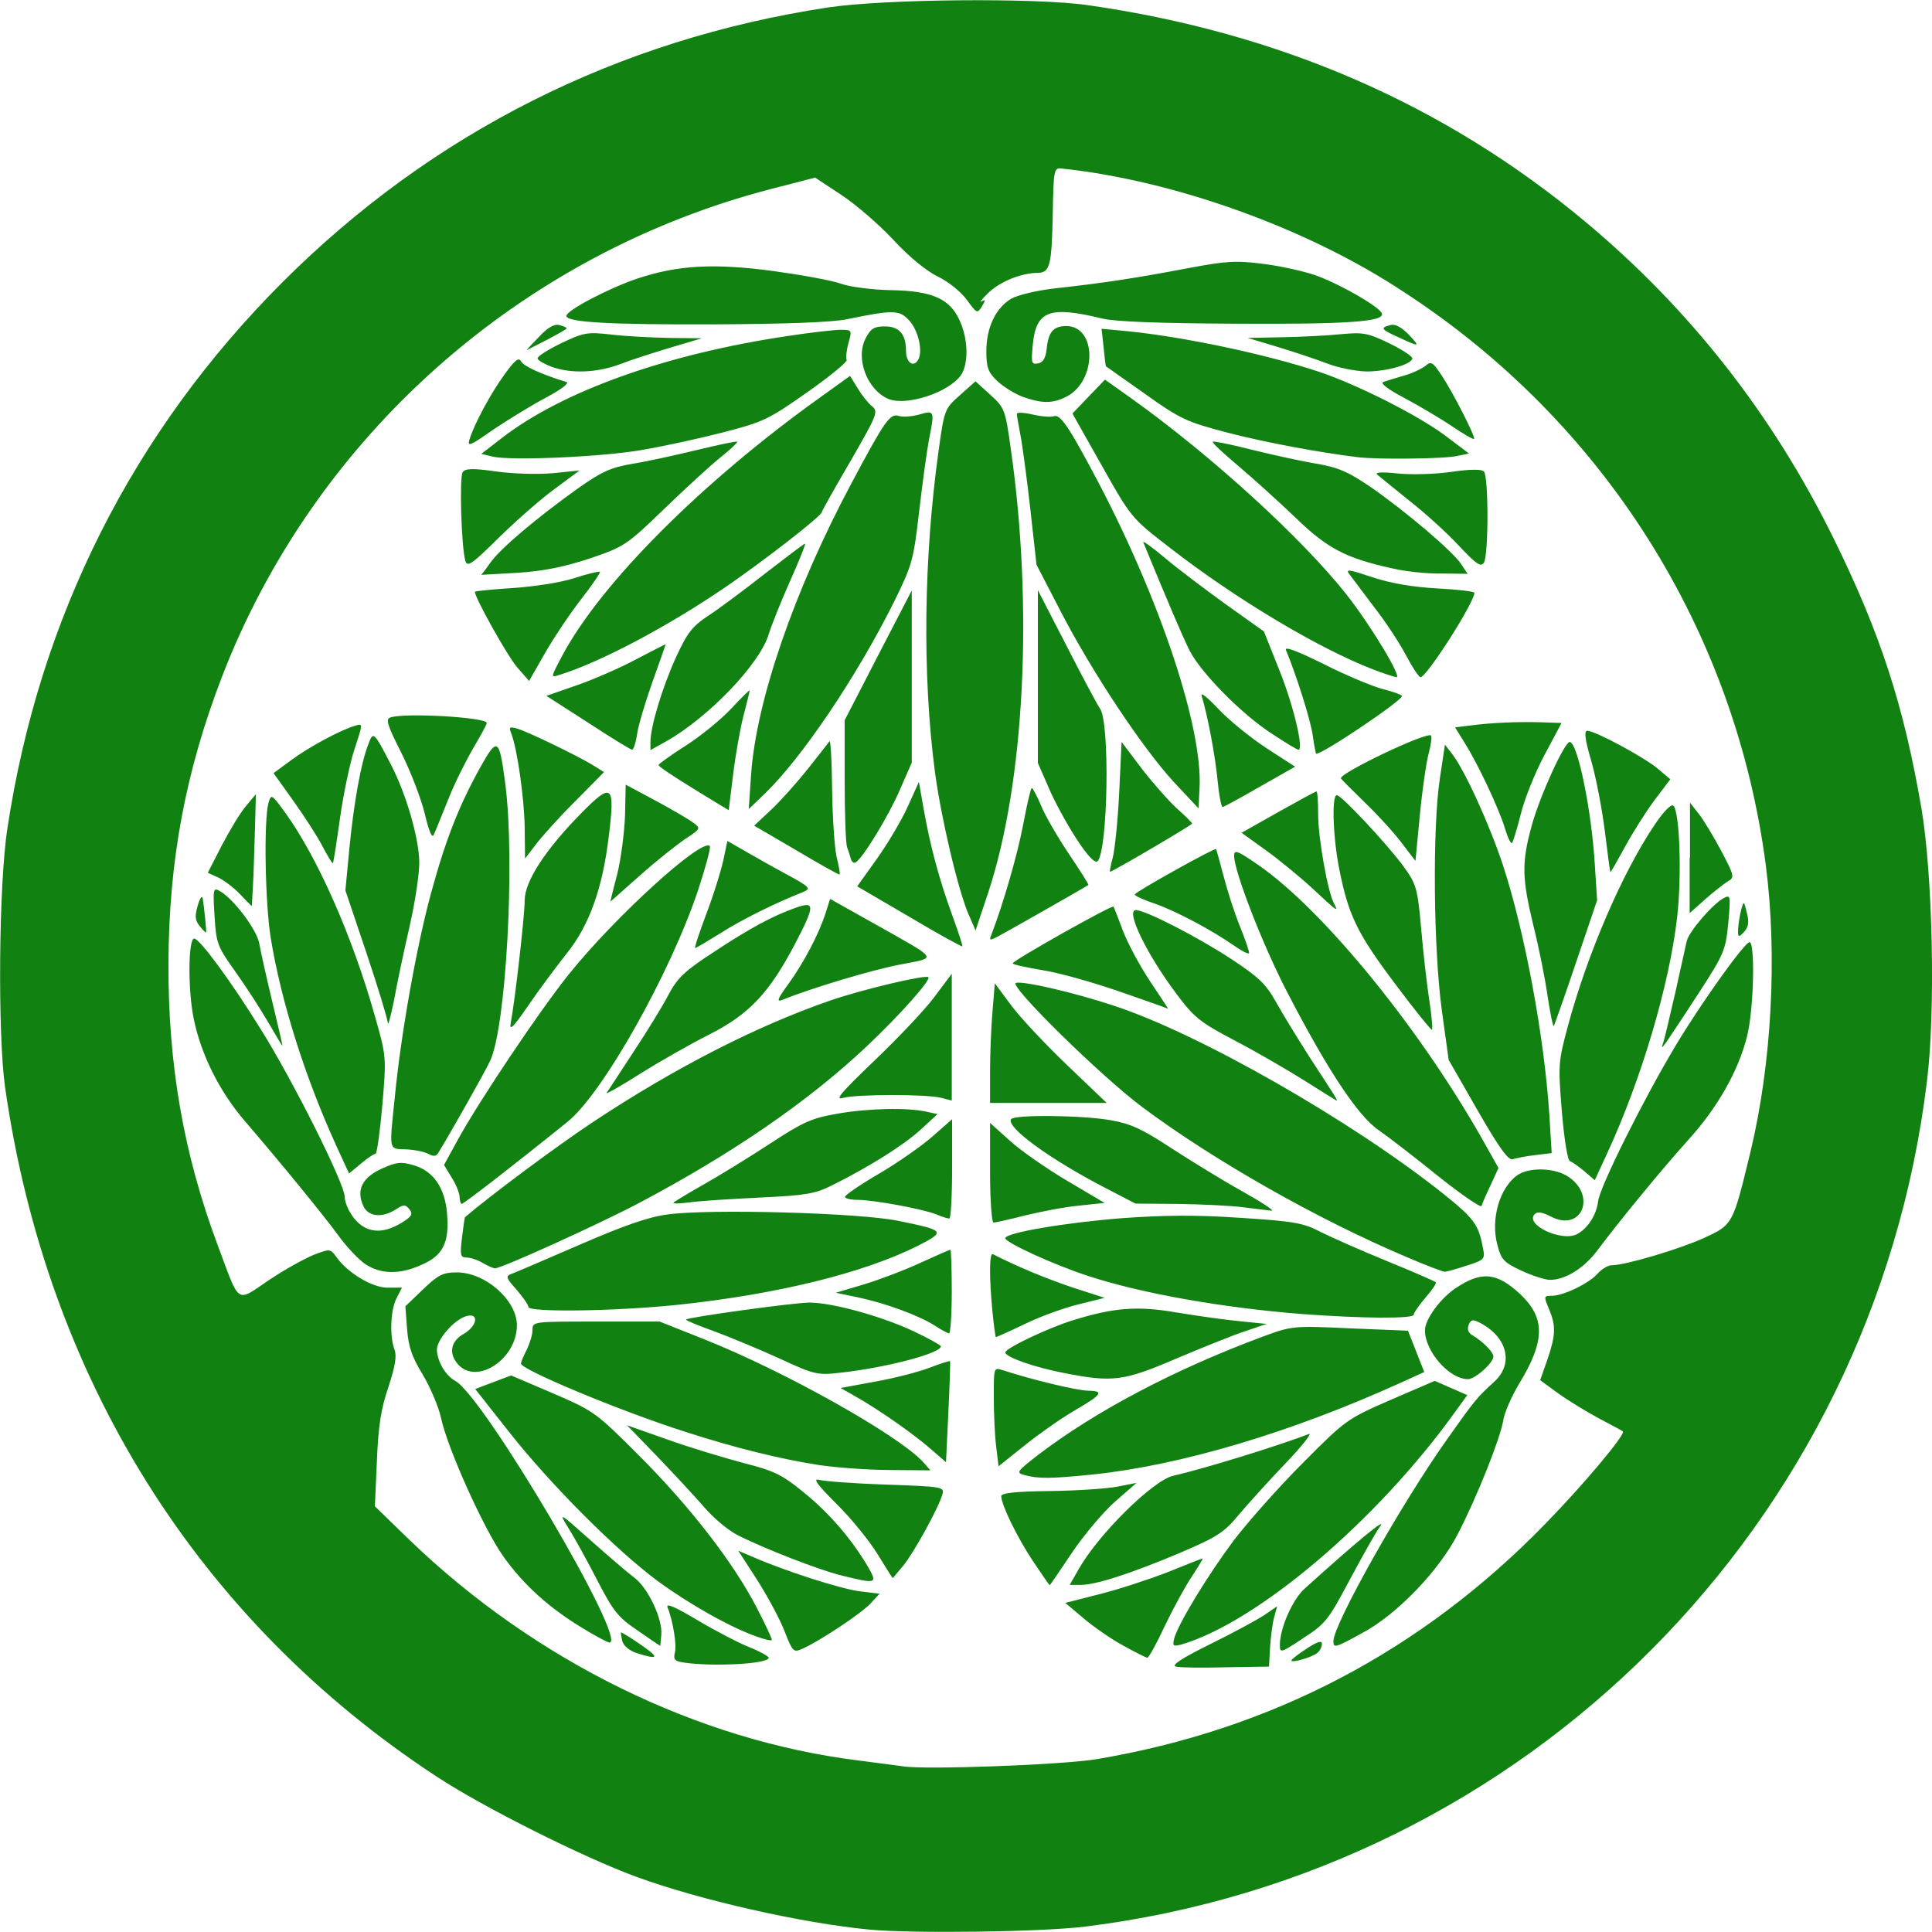 <?xml version="1.0" encoding="utf-8"?>
<!-- Generator: Adobe Illustrator 22.1.0, SVG Export Plug-In . SVG Version: 6.00 Build 0)  -->
<svg version="1.1"
	 id="svg1923" inkscape:export-filename="D:\tmp\Mitsubaaoi.png" inkscape:export-xdpi="90" inkscape:export-ydpi="90" inkscape:version="0.47+devel r9492" sodipodi:docname="20101205093849!Mitsubaaoi.svg" sodipodi:version="0.32" xmlns:cc="http://creativecommons.org/ns#" xmlns:dc="http://purl.org/dc/elements/1.1/" xmlns:inkscape="http://www.inkscape.org/namespaces/inkscape" xmlns:rdf="http://www.w3.org/1999/02/22-rdf-syntax-ns#" xmlns:sodipodi="http://sodipodi.sourceforge.net/DTD/sodipodi-0.dtd" xmlns:svg="http://www.w3.org/2000/svg"
	 xmlns="http://www.w3.org/2000/svg" xmlns:xlink="http://www.w3.org/1999/xlink" x="0px" y="0px" viewBox="0 0 570 570"
	 style="enable-background:new 0 0 570 570;" xml:space="preserve">
<style type="text/css">
	.st0{fill:#118211;}
</style>
<sodipodi:namedview  bordercolor="#666666" borderopacity="1.0" fit-margin-bottom="0" fit-margin-left="0" fit-margin-right="0" fit-margin-top="0" gridtolerance="10.0" guidetolerance="10.0" height="511px" id="base" inkscape:current-layer="svg1923" inkscape:cx="128" inkscape:cy="127.99239" inkscape:pageopacity="0.0" inkscape:pageshadow="2" inkscape:window-height="544" inkscape:window-maximized="1" inkscape:window-width="1024" inkscape:window-x="-4" inkscape:window-y="-4" inkscape:zoom="1.4336789" objecttolerance="10.0" pagecolor="#ffffff" showgrid="false" width="511px">
	</sodipodi:namedview>
<path id="path2853" inkscape:connector-curvature="0" class="st0" d="M256.6,569.3c-20-1.9-50.1-8.7-68.9-15.6
	c-15.8-5.8-45.1-20.5-58.8-29.5C58.4,478,13.8,406.7,1.5,320.8c-2.2-15.6-1.9-59.9,0.7-76.5c9.4-62.1,37-116.9,81.1-161
	s98.9-71.7,161-81.1c16.7-2.5,60.9-2.9,76.5-0.7c56.7,8.1,105.4,29.3,146.9,63.9c30.8,25.7,55.2,56.8,73.2,93.3
	c13.9,28.2,20.8,49.5,26,79.9c3.3,19.5,4.2,59.8,1.6,80.5c-15.9,130.7-118.1,233.2-248.3,249.3C307.4,570,269.6,570.5,256.6,569.3
	L256.6,569.3z M323.6,519c51.6-8.7,95.8-31.9,132.3-69.4c11.5-11.8,23.8-26.5,22.9-27.3c-0.2-0.2-3.4-1.9-7.2-3.9
	c-3.7-2-9.1-5.3-12-7.4l-5.2-3.8l2.1-6c2.5-7.3,2.6-10,0.5-15c-1.6-3.8-1.5-3.9,0.8-3.9c3.5,0,11.1-3.7,13.6-6.6
	c1.2-1.3,3-2.4,4-2.4c4.1,0,19.9-4.7,27.2-8c8.7-4,8.6-3.8,13.9-25.7c6.2-25.9,7.9-57.6,4.5-84.1c-9-69.5-47.8-131-106.9-169.4
	C385.6,67.2,345.9,53.1,313,49.7c-2-0.2-2.2,0.7-2.4,13.3c-0.3,15.1-0.8,17.4-4.3,17.5c-4.9,0-11.1,2.5-14.6,5.8
	c-2,1.9-2.9,3.1-2.1,2.6c1.2-0.6,1.2-0.4,0.1,1.5c-1.4,2.2-1.5,2.1-4.5-2c-1.8-2.4-5.4-5.3-8.5-6.8c-3.3-1.6-8.4-5.7-13.1-10.8
	c-4.2-4.5-11.1-10.5-15.4-13.3l-7.7-5.1l-12.8,3.3c-74.2,19.2-135,73.2-162.3,144.2c-10.7,27.9-15.6,54.2-15.7,84.4
	c-0.1,30,4.5,56.2,14.5,83c6.7,17.9,5.3,17,15.1,10.4c4.6-3.1,10.6-6.4,13.3-7.5c4.7-1.8,4.9-1.8,6.6,0.6c3.3,4.7,10.6,9.1,15.1,9.1
	h4.3L117,383c-1.8,3.5-2.1,11.2-0.6,15.2c0.7,1.9,0.2,4.9-1.8,11c-2.2,6.4-3,11.6-3.4,21.8l-0.6,13.4l10.4,10.1
	c36.9,35.5,84.7,59,132.3,64.9c5.6,0.7,11.4,1.5,12.9,1.7C272.6,522.2,313.5,520.7,323.6,519L323.6,519z M346.9,491.7
	c-1.4-0.4,1.8-2.5,10.1-6.6c6.7-3.3,13.9-7.2,16-8.6l3.8-2.6l-0.9,3.3c-0.5,1.8-1,5.9-1.2,8.9l-0.3,5.6l-12.8,0.2
	C354.7,492.1,348,492,346.9,491.7L346.9,491.7z M201.7,490.5c-2.6-0.4-3.1-0.9-2.6-2.9c0.6-2.2-0.5-9.3-2.2-13.5
	c-0.4-1.2,2.7,0.2,8.7,3.8c5.2,3.1,12.1,6.7,15.3,8c3.3,1.3,5.9,2.8,5.9,3.2C226.8,490.9,210.5,491.8,201.7,490.5z M381,489.9
	c0-0.3,2-1.9,4.5-3.5c3.2-2.1,4.5-2.5,4.5-1.4c0,0.9-0.6,2.1-1.4,2.7C387,489,381,490.7,381,489.9L381,489.9z M187.8,487.7
	c-2.1-0.7-3.8-2.1-4.2-3.5c-0.3-1.3-0.5-2.4-0.4-2.6c0.1-0.1,2.8,1.5,5.8,3.6C194.7,489.1,194.4,489.8,187.8,487.7z M331.2,485.4
	c-3.6-2-8.8-5.6-11.7-8.1l-5.2-4.4l10.2-2.6c5.6-1.4,14.7-4.4,20.1-6.5c5.4-2.2,10-4,10.2-4c0.2,0-1.2,2.3-3.1,5.2
	c-1.9,2.8-5.5,9.4-8,14.6c-2.4,5.2-4.8,9.5-5.2,9.5C338,489,334.8,487.4,331.2,485.4L331.2,485.4z M231.4,481.1
	c-1.4-3.6-5.1-10.4-8.1-15.1l-5.5-8.5l4.2,1.8c9.6,4.2,26.4,9.6,31.8,10.2l5.7,0.7l-2.6,2.8c-2.7,3-15.3,11.3-20.1,13.4
	C234.1,487.6,233.9,487.5,231.4,481.1L231.4,481.1z M377.6,485.3c0-4.9,3.7-13.3,7.2-16.5c15.8-14.3,24.5-21.4,22.4-18.5
	c-1.4,1.9-5.4,9.1-9.1,16c-6.2,11.7-7.1,12.8-13.6,17C377.9,487.7,377.6,487.8,377.6,485.3L377.6,485.3z M188.2,481.1
	c-5.8-3.9-7.2-5.6-12-14.9c-3-5.8-6.8-12.7-8.5-15.4c-3-4.8-2.8-4.7,6.5,3.6c5.3,4.7,11.1,9.7,13,11.1c4,3,8.4,12.3,7.9,16.9
	l-0.3,3.2C194.7,485.6,188.2,481.1,188.2,481.1z M346.4,483.5c1.1-4.3,9.9-18.7,17.5-28.9c4.1-5.4,13.2-15.7,20.4-22.9
	c12.8-12.9,13.2-13.1,26-18.7l13-5.6l4.8,2.1l4.8,2.1l-3.7,5.1c-22.9,31.9-58.2,61.9-80.7,68.5C346.1,485.8,345.9,485.6,346.4,483.5
	L346.4,483.5z M393.4,484.2c0-5,20.3-41,33.7-59.8c8.2-11.6,8.6-12,13.8-16.8c5.8-5.3,3.8-13.2-4.4-17.4c-2-1-2.6-0.9-3.2,0.7
	c-0.5,1.3-0.1,2.4,1.2,3.1c2.9,1.7,6.1,4.9,6.1,6.2c0,1.9-5.4,6.7-7.5,6.7c-5.5,0-12.7-8.2-12.7-14.4c0-3.2,4.5-9.4,9-12.4
	c7.7-5.2,12.2-4.7,19.1,1.7c7.5,7.1,7.4,13.8-0.4,26.6c-2.2,3.7-4.3,8.5-4.6,10.7c-0.9,5.3-7.5,22-13.3,33.3
	c-5.6,11-18.2,24.1-28.5,29.5C393.9,486.2,393.4,486.3,393.4,484.2L393.4,484.2z M171.8,480.3c-9.9-6-17.3-12.7-23.3-21.1
	c-5.8-8.2-16.4-31.7-18.4-40.9c-0.7-3.3-3.2-9.1-5.4-12.8c-3.2-5.2-4.2-8.2-4.6-13.4l-0.5-6.7l5.2-5c4.5-4.3,5.9-5,10-5
	c8.4,0,17.7,8.2,17.7,15.6c0,9.9-11.7,17.7-17.3,11.6c-2.9-3.2-2.3-6.8,1.5-9c4.1-2.3,4.8-6.4,0.9-5.3c-3.6,1-8.7,6.9-8.7,9.9
	c0.1,3.4,2.5,7.6,5.4,9.2c8.3,4.4,51.2,77.2,45.5,77.2C179.3,484.6,175.7,482.7,171.8,480.3L171.8,480.3z M223.4,482.9
	c-8-2.8-20-9.6-29.3-16.4c-12.3-9.1-31.9-28.7-44.2-44.4l-9.7-12.3l5.3-2l5.3-2l12.4,5.3c12.1,5.2,12.7,5.7,25.3,18.3
	c15,15,27.8,31.5,34.7,44.8c2.7,5.2,4.7,9.5,4.5,9.7C227.5,484.1,225.6,483.7,223.4,482.9L223.4,482.9z M304.7,460.5
	c-4.7-7.1-9.3-16.6-9.3-19.1c0-0.9,4.3-1.4,14.4-1.5c7.9-0.1,16.8-0.7,19.9-1.3l5.6-1.1l-6.4,5.6c-3.5,3.1-9.2,9.9-12.7,15.1
	c-3.5,5.2-6.4,9.5-6.5,9.5C309.6,467.7,307.3,464.4,304.7,460.5L304.7,460.5z M318.1,463.2c5.8-10.4,22-26.4,28-27.8
	c8.9-2,30.9-8.8,40-12.3c1.2-0.5-1.8,3.4-6.8,8.6c-5,5.2-11.2,12.1-13.9,15.3c-4.3,5.2-6.4,6.5-17.4,11.2
	c-14.5,6.1-24.7,9.4-29.2,9.4l-3.2,0L318.1,463.2L318.1,463.2z M248.2,464.8c-6.5-1.6-22.5-7.8-30.6-11.9c-2.6-1.3-7.1-5-9.8-8.2
	c-2.8-3.2-9-9.9-13.9-15l-8.9-9.2l12.2,4.3c6.7,2.4,16.8,5.4,22.4,6.9c8.7,2.2,11.2,3.4,17.4,8.5c7.5,6,14.2,13.8,19,21.9
	C259,467.3,258.7,467.4,248.2,464.8z M258.9,458.5c-2.4-3.9-7.9-10.7-12.2-14.9c-5.5-5.5-7-7.5-5.1-7c1.5,0.4,10.4,1.1,19.9,1.4
	c16.9,0.6,17.2,0.7,16.5,3c-1.3,4.3-8.4,17.1-11.5,20.9l-3.1,3.7C263.3,465.7,258.9,458.5,258.9,458.5z M302.3,435.2
	c-2.6-0.7-2.4-1,3.9-5.9c17-13,40.4-25.3,66.2-34.9c8.7-3.2,9-3.3,25.9-2.5l17.1,0.7l2.4,6.1l2.4,6.1l-7.5,3.4
	c-32.3,14.6-64.5,24.1-90.1,26.8C309.8,436.3,306.4,436.3,302.3,435.2L302.3,435.2z M241.4,432.2c-11.4-1.8-24.5-5-39.3-9.8
	c-18.6-5.9-48.4-18.3-48.4-20.1c0-0.5,0.8-2.3,1.7-4.1s1.7-4.4,1.7-5.8c0-2.5,0.1-2.5,18.8-2.5h18.7l13.1,5.2
	c24.1,9.6,57.5,28.4,64.7,36.3l2.1,2.4l-11.7-0.1C256.3,433.7,246.7,433,241.4,432.2L241.4,432.2z M293.9,426.8
	c-0.4-3.2-0.7-9.8-0.7-14.6c0-8.7,0-8.8,2.5-8c8.5,2.8,22.2,6.1,25.4,6.1c4.8,0.1,4.1,1.1-4.5,6.1c-3.9,2.3-10.4,6.9-14.5,10.2
	l-7.5,6L293.9,426.8L293.9,426.8z M274.6,427.5c-5-4.4-15.6-11.8-22.2-15.5l-4.4-2.5l10.3-1.9c5.7-1,12.9-2.9,16-4.1
	c3.2-1.2,5.9-2.1,6-1.9c0.1,0.1-0.1,6.9-0.5,15l-0.7,14.8C279.1,431.4,274.6,427.5,274.6,427.5z M314,405.1
	c-8.8-1.7-17.4-4.7-17.4-6.1c0-1.2,12.6-7.2,19.7-9.4c12.2-3.8,19.1-4.4,30.7-2.4c6,1,14.5,2.2,18.8,2.6l7.9,0.8l-6.2,2.1
	c-3.4,1.1-12.6,4.8-20.4,8.1C331.5,407.5,328.3,407.9,314,405.1L314,405.1z M230.2,400.9c-5.9-2.7-14.6-6.3-19.4-8.1
	c-4.8-1.7-8.6-3.3-8.4-3.5c0.7-0.7,32-5,36.4-5c6.7,0,21.2,4,30.6,8.4c4.5,2.1,8.2,4.2,8.2,4.5c0,2.1-16.6,6.4-29.8,7.8
	C241.3,405.8,240.1,405.5,230.2,400.9L230.2,400.9z M292.8,386.9c-1-10.2-0.9-17.4,0.1-16.9c7.2,3.7,16.2,7.4,23.7,9.9l9.3,3
	l-7.6,1.9c-4.2,1-11.4,3.6-15.9,5.8c-4.6,2.2-8.4,3.9-8.6,3.9C293.7,394.5,293.2,391.1,292.8,386.9L292.8,386.9z M275.8,391.1
	c-4.7-3-14.5-6.6-22.5-8.3l-6.7-1.4l8.4-2.5c4.6-1.4,12.2-4.3,16.7-6.4c4.6-2.1,8.5-3.8,8.7-3.8c0.2,0,0.4,5.6,0.4,12.4
	s-0.4,12.3-0.8,12.3C279.5,393.3,277.6,392.3,275.8,391.1L275.8,391.1z M384.4,387.7c-23.2-1.8-47.3-6-63.2-11.2
	c-10.2-3.3-24.6-9.9-24.6-11.2c0-1.6,17.8-4.6,34.4-5.9c12.5-0.9,21.9-1,35-0.1c15.7,1,18.6,1.5,23.7,4.2c3.2,1.6,12,5.5,19.6,8.6
	c7.6,3.1,14,5.9,14.3,6.2s-1.1,2.3-3,4.5c-1.9,2.2-3.5,4.5-3.5,5.1C417,389.1,401.9,389,384.4,387.7L384.4,387.7z M155.9,385.6
	c0-0.6-1.6-2.9-3.5-5.1c-3.2-3.6-3.3-4-1.4-4.7c1.1-0.4,10.2-4.3,20.1-8.6c12.9-5.6,20.3-8.2,25.9-8.9c12.1-1.7,56.6-0.5,68.1,1.9
	c13.7,2.8,14,3.1,5.8,7.3c-16.1,8.1-41.7,14.4-71.3,17.5C180.9,386.9,155.9,387.2,155.9,385.6L155.9,385.6z M448.9,374.9
	c-5.2-2.4-6-3.3-7.1-7.5c-2.1-7.6,0.6-17,5.9-20.7c3.3-2.3,10.4-2.2,14.4,0.1c9.2,5.4,4.8,17-4.6,12.1c-2.5-1.3-3.9-1.5-4.7-0.7
	c-3.1,3.1,8,8.3,12.5,5.9c3.2-1.7,5.7-5.7,6.2-9.7c0.5-4.3,13.5-30.3,22.8-45.8c7.3-12.2,19.4-29.2,21.7-30.6
	c1.9-1.2,1.5,19.8-0.6,27.9c-2.6,10.2-8.7,20.9-17.2,30.3c-7.7,8.5-20.4,24-27,32.8c-3.9,5.2-9.4,8.6-13.9,8.6
	C455.9,377.6,452.1,376.4,448.9,374.9L448.9,374.9z M107.7,372.9c-2-1.4-5.5-5.1-7.8-8.3c-4.3-5.9-16.8-21.2-27.7-33.9
	c-7.4-8.6-12.8-19.4-15-29.9c-1.8-8.5-1.7-23.9,0.1-23.9c1.6,0,11,12.8,19.6,26.7c9.6,15.3,24.8,45.7,24.8,49.5
	c0,1.7,1.3,4.6,2.9,6.5c3.5,4.2,8.2,4.6,13.8,1.2c3.1-1.9,3.5-2.6,2.4-4c-1.2-1.5-1.7-1.5-4,0c-4,2.6-8.2,2.2-9.6-1
	c-2.2-4.7-0.3-8.4,5.4-11c4.4-2,5.8-2.1,9.5-1c5.8,1.7,9.2,6.7,9.8,14.3c0.7,8.5-1.2,12.3-7.4,15C118,376.1,112.3,376,107.7,372.9
	L107.7,372.9z M415.3,371c-26.3-11.1-57-28.5-78.2-44.3c-12-8.9-39.5-35.9-37.4-36.7c2-0.7,17.1,2.8,28.9,6.7
	c25.3,8.3,70.2,34,97.1,55.4c9.2,7.4,10.5,9.1,11.8,16c0.7,3.4,0.5,3.6-4.8,5.3c-3,1-5.9,1.8-6.4,1.8
	C425.9,375.3,420.9,373.4,415.3,371L415.3,371z M142.4,372.6c-1.5-0.9-3.7-1.6-4.8-1.6c-1.8,0-1.9-0.8-1.3-5.9c0.4-3.3,0.8-6,0.9-6
	c7.1-6.1,26.8-20.8,37.5-27.9c24.4-16.2,48.7-28.6,70.5-36.1c9.3-3.2,27.9-7.6,28.7-6.8c0.8,0.8-8.5,11.3-18.4,20.6
	C238.4,325,216,340.4,188.4,355c-12,6.3-40.6,19.3-42.4,19.2C145.6,374.2,143.9,373.5,142.4,372.6L142.4,372.6z M292.1,346v-14.7
	l5.9,5.3c3.2,2.9,10.8,8.2,16.9,11.8l11,6.5l-7.6,0.8c-4.2,0.4-11.4,1.8-15.9,2.9c-4.6,1.2-8.8,2.1-9.3,2.1S292.1,354.1,292.1,346z
	 M276.3,358.3c-3.9-1.6-18.6-4.3-23.2-4.3c-2.1,0-3.8-0.4-3.8-0.9s4.5-3.6,10-6.8c5.5-3.2,12.6-8.2,15.8-11l5.8-5.1v14.7
	c0,8.1-0.4,14.7-0.8,14.6C279.5,359.5,277.9,359,276.3,358.3L276.3,358.3z M366.9,356.2c-3.7-0.5-12.4-0.9-19.3-1l-12.6-0.1l-10-5.2
	c-15.8-8.3-28.2-17.4-26.7-19.7c0.8-1.4,21-1.2,29.4,0.3c5.8,1,9.3,2.6,17.5,8c5.7,3.7,15.1,9.5,21,12.8c5.9,3.3,9.9,5.9,9,5.9
	C374.5,357.1,370.7,356.7,366.9,356.2L366.9,356.2z M424.3,347c-6.8-5.5-14.7-11.6-17.6-13.6c-6.1-4.2-15.1-17.8-27-40.8
	c-7.3-14.1-15.6-35.6-15.6-40.1c0-1.9,0.9-1.6,7,2.6c19.6,13.5,48.9,49.6,67.8,83.8l3.2,5.7l-2.3,5c-1.3,2.7-2.5,5.5-2.7,6.2
	C436.9,356.4,431.2,352.5,424.3,347z M135.6,353.2c0-1.1-1-3.7-2.3-5.7l-2.3-3.8l4.1-7.5c6.4-11.6,24.1-38,32.6-48.6
	c13.5-16.9,39.3-40.4,41.7-38c0.4,0.4-1.2,6.1-3.4,12.9c-8.2,24.6-28.2,60.2-38.6,68.5c-15.6,12.6-30.6,24.2-31.2,24.2
	C135.9,355.1,135.6,354.2,135.6,353.2z M198.7,354.8c0.3-0.3,4.4-2.8,9-5.4c4.6-2.6,13.4-8,19.5-12c9.6-6.3,12.2-7.5,19.7-8.8
	c8.9-1.6,20.9-1.9,26.5-0.6l3.2,0.7l-5,4.6c-4.9,4.5-15.2,11-26.3,16.5c-4.8,2.4-7.8,2.9-20.8,3.5c-8.4,0.4-17.7,1-20.8,1.4
	C200.6,355.1,198.4,355.2,198.7,354.8L198.7,354.8z M467.5,345.6c-1.7-1.4-3.6-2.8-4.3-3c-0.7-0.2-1.7-6.3-2.4-14.6
	c-1.1-13.6-1.1-14.6,1.7-25c5.7-21.3,16.1-45.5,25.7-59.7c2.6-3.9,4.9-6.2,5.5-5.6c1.9,1.9,2.5,20.9,1.1,33
	c-2.3,19.9-10.5,47.6-20.6,69.5l-3.7,8L467.5,345.6L467.5,345.6z M99.2,338C90,317.8,83,295.7,79.9,276.9c-1.7-10.3-2.1-34.8-0.7-40
	c0.8-2.7,0.9-2.7,4.9,2.8c9.5,13.1,19.9,36.5,26.6,60.4c3.3,11.6,3.3,11.9,2.1,26c-0.7,7.9-1.6,14.3-2,14.3c-0.5,0-2.4,1.3-4.3,2.9
	l-3.5,2.9C103,346.3,99.2,338,99.2,338z M436,327.7l-8.6-15l-2-14.5c-2.5-18.2-2.8-54-0.6-68.5l1.5-10l2.1,2.7
	c3.8,4.9,11.1,21,15,32.8c6.5,19.8,12.2,50.7,13.7,73.6l0.7,11.4l-4.9,0.6c-2.7,0.3-5.7,0.9-6.6,1.2
	C445.1,342.5,442.3,338.7,436,327.7L436,327.7z M126.3,340.4c-1.1-0.6-4-1.2-6.5-1.3c-5.2-0.2-5,0.8-3.3-15.6
	c1.8-18.6,6.5-44.8,10.7-60.1c4.3-15.8,8.3-25.9,14.6-37.2c5-8.9,5.5-8.5,7.3,5.2c2.9,23,0.2,71.6-4.5,81.6
	c-1.8,3.8-12.4,22.5-15.4,27.3C128.6,341.2,127.8,341.2,126.3,340.4L126.3,340.4z M292.1,316.2c0-5,0.3-12.9,0.7-17.6l0.7-8.5
	l4.9,6.6c2.7,3.6,10.1,11.5,16.5,17.6l11.6,11.1h-17.2h-17.2L292.1,316.2L292.1,316.2z M258,312.9c6.9-6.6,14.9-15,17.7-18.8
	l5.1-6.8v18.7v18.7l-3.1-0.8c-4.2-1.1-24.8-1.1-28.9,0C246.1,324.7,248,322.5,258,312.9L258,312.9z M385,318.9
	c-4.9-3.1-14.2-8.5-20.5-11.8c-10.3-5.4-12.2-6.9-17.2-13.6c-9-11.9-15.3-25-12.2-25c2.8,0,18.2,7.9,28.1,14.4
	c8.2,5.4,10.3,7.4,13.3,12.8c2,3.6,6.5,10.9,10,16.4c7.6,11.6,8.3,12.7,7.8,12.6C394.1,324.6,389.9,322,385,318.9z M179,322.4
	c0.4-0.6,3.9-5.9,7.8-11.9c3.9-5.9,8.6-13.5,10.3-16.8c2.7-5.1,4.7-7.1,13.3-12.7c10.9-7.2,17.6-10.8,24.4-13.2
	c5.7-2,5.7-0.7-0.2,10.6c-7.6,14.5-13.5,20.8-25.3,26.8c-5.6,2.8-14.9,8.1-20.6,11.7S178.6,323,179,322.4L179,322.4z M79.3,301.9
	c-2.2-3.8-6.5-10.5-9.7-15c-5.5-7.7-5.8-8.5-6.3-16.6c-0.5-7.9-0.4-8.5,1.4-7.5c4.1,2.2,11.1,11.5,11.8,15.6c0.4,2.3,2.1,9.9,3.8,17
	c1.7,7.1,3.1,13,3,13.1C83.3,308.7,81.5,305.7,79.3,301.9L79.3,301.9z M490.8,307.3c0.4-1.2,1.9-7.8,3.5-14.6
	c1.5-6.8,3-13.5,3.3-14.9c0.6-2.9,7.6-11,10.9-12.8c2.1-1.1,2.1-0.8,1.4,7.3c-0.8,8.1-1.2,9.1-8.8,20.8c-4.4,6.8-8.7,13.2-9.5,14.4
	C490.1,309.5,490.1,309.4,490.8,307.3L490.8,307.3z M150.7,301.7c1.2-6.3,4.1-31.4,4.1-36.1c0-5.6,6.2-15.1,17-26
	c8.8-8.9,9.7-8.1,7.8,7.2c-1.8,15.1-5.7,26.2-12.4,34.5c-3,3.8-8.1,10.6-11.3,15.3C151.3,303.3,150.2,304.3,150.7,301.7z
	 M411.7,290.4c-11.2-14.9-13.8-20.2-16.5-33.6c-1.9-9.2-2.4-22.2-0.8-22.2c1.4,0,14.8,14.4,19.6,20.9c3.9,5.4,4.2,6.4,5.3,18.6
	c0.6,7.1,1.7,16.6,2.4,21.1c0.7,4.5,1,8.4,0.8,8.6C422.3,304.1,417.4,298,411.7,290.4L411.7,290.4z M114.4,301.7
	c-0.1-1.2-2.9-10.5-6.3-20.6l-6.2-18.4l1.2-12.6c1.3-13.3,3.4-25.1,5.6-30.6c1.4-3.8,1.6-3.7,6.7,6.2c4.4,8.5,8.1,21.2,8.3,28.4
	c0.1,3.3-1.2,12-2.9,19.4c-1.7,7.4-3.8,17.3-4.6,21.9C115.2,300.1,114.5,302.9,114.4,301.7z M456.6,294c-0.7-5.1-2.6-14.5-4.2-20.9
	c-3.4-14.1-3.5-18.6-0.5-29.5c2.4-8.8,9.7-24.7,11.2-24.7c2.3,0,6.4,19.8,7.4,35.8l0.7,10.9l-6.2,18.3c-3.4,10.1-6.4,18.6-6.6,18.8
	C458.2,303.1,457.4,299.1,456.6,294L456.6,294z M330.2,292.5c-7.8-2.7-18.1-5.6-22.8-6.3c-4.7-0.8-8.6-1.6-8.6-2
	c0-0.8,29.3-17.3,29.7-16.7c0.2,0.2,1.4,3.4,2.8,7.1c1.4,3.7,5,10.4,8,14.9c3,4.5,5.4,8.1,5.3,8.1
	C344.5,297.5,338,295.2,330.2,292.5z M232.6,290.3c4.5-6.2,9-14.7,11-21l1.3-4.1l13.2,7.4c19.3,10.9,18.6,9.8,7.3,12
	c-8.2,1.6-25.7,6.8-34.6,10.4C229,295.7,229.4,294.7,232.6,290.3L232.6,290.3z M364.1,279c-6.6-4.6-17.1-10.2-23.4-12.4
	c-3.3-1.1-5.9-2.3-5.9-2.7c0-0.7,23.7-13.9,24-13.4c0.1,0.2,1.1,3.8,2.2,8c1.1,4.2,3.2,10.9,4.9,15c1.6,4,2.8,7.5,2.6,7.7
	C368.2,281.6,366.3,280.5,364.1,279z M208.4,269.6c2.1-5.5,4.3-12.6,5-15.8l1.2-5.7l4.7,2.7c2.6,1.5,8.2,4.7,12.5,7
	c7.3,4,7.6,4.3,5.1,5.4c-8.4,3.3-18.2,8.2-24.3,12.1c-3.9,2.4-7.2,4.4-7.5,4.4C204.8,279.7,206.3,275.2,208.4,269.6z M268.3,270.5
	l-15.4-9l5.8-8.1c3.2-4.5,7.3-11.4,9.1-15.4l3.3-7.3l1.4,7.9c1.9,10.8,4.5,20.6,8.4,31.3c1.8,5,3.2,9.1,3,9.3
	C283.8,279.4,276.7,275.5,268.3,270.5z M292.4,276c3.7-9.6,7.9-24.3,9.5-32.9c1.1-5.8,2.2-10.6,2.5-10.6c0.3,0,1.6,2.4,2.8,5.3
	c1.2,2.9,4.9,9.3,8.2,14.2c3.3,4.9,5.9,9,5.7,9.1c-1,0.7-24.4,14-26.7,15.2C292.1,277.5,291.8,277.5,292.4,276z M512.8,274
	c0.1-1.5,0.5-4,0.9-5.6c0.8-2.7,0.8-2.7,1.7,1c0.7,2.8,0.4,4.2-0.9,5.6C512.9,276.7,512.7,276.6,512.8,274z M58.9,273.2
	c-1.3-1.6-1.5-2.8-0.6-5.9c0.6-2.2,1.3-3.2,1.5-2.3c0.4,2.3,1.2,10.1,1,10.1C60.6,275.2,59.8,274.3,58.9,273.2z M285.9,270.1
	c-3.2-7.2-8.3-29-10.1-42.6c-3.7-28.5-3.3-62.8,1.1-94.4c1.7-12.3,1.8-12.5,6.3-16.5l4.6-4.1l4.4,4c4.2,3.8,4.4,4.4,6,15.8
	c6.7,46.8,4.1,98.5-6.6,130.9l-3.8,11.4C287.9,274.6,285.9,270.1,285.9,270.1z M498.6,253.1v-16.3l2.5,3.2c1.4,1.7,4.4,6.7,6.7,11
	c3.9,7.4,4,7.9,2,9c-1.1,0.7-4.1,3-6.7,5.3l-4.6,4.1V253.1z M387.2,262.1c-3.7-3.4-9.9-8.5-13.8-11.3l-7.1-5.1l10.8-6.1
	c5.9-3.3,11-6.1,11.3-6.1c0.3,0,0.5,3.1,0.5,6.8c0,7,2.8,22.6,4.6,26.1C395,269.3,394.7,269.1,387.2,262.1z M70.9,263.9
	c-1.9-2-4.8-4.2-6.5-5l-3.1-1.4l4.1-8c2.3-4.4,5.4-9.6,7.1-11.6l3-3.6l-0.3,11.1c-0.2,6.1-0.4,13.5-0.6,16.5l-0.3,5.4
	C74.3,267.5,70.9,263.9,70.9,263.9z M182.1,257.9c1.1-4.4,2.1-12.2,2.3-17.2l0.2-9.2l8.8,4.7c4.8,2.6,9.8,5.5,11.1,6.5
	c2.3,1.7,2.3,1.8-2.3,4.8c-2.5,1.7-8.6,6.5-13.4,10.8l-8.7,7.7C180,265.9,182.1,257.9,182.1,257.9z M235,250.9l-12.5-7.3l5-4.7
	c2.8-2.6,7.6-8,10.8-12c3.2-4.1,6.1-7.7,6.4-8.2c0.4-0.4,0.7,5.9,0.8,14.1c0.1,8.2,0.7,17.1,1.3,19.9c0.7,2.8,1.1,5.2,0.9,5.3
	C247.6,258.2,241.9,255,235,250.9z M328.3,253c0.6-2.3,1.5-10.9,1.9-19.2l0.7-14.9l5.9,7.8c3.3,4.3,8,9.6,10.4,11.8
	c2.5,2.2,4.5,4.2,4.5,4.5c0,0.4-23.5,14.2-24.2,14.2C327.3,257.2,327.7,255.3,328.3,253z M473.5,245.4c-0.8-6.5-2.6-15.9-4-20.8
	c-1.9-6.4-2.2-9-1.2-9c2.3,0,16.6,7.7,20.7,11.1l3.8,3.2l-4.6,6.1c-2.5,3.3-6.4,9.5-8.7,13.7c-2.3,4.2-4.2,7.6-4.4,7.6
	C475,257.2,474.3,251.9,473.5,245.4L473.5,245.4z M95.1,249.6c-1.5-2.9-5.4-8.9-8.6-13.4l-5.8-8.1l5.3-3.9
	c5.3-3.9,14.4-8.8,18.8-10.1c2.3-0.7,2.3-0.7-0.2,6.9c-1.4,4.2-3.3,13.4-4.3,20.5c-1,7.1-1.9,13-2.1,13.2
	C98,254.7,96.6,252.5,95.1,249.6L95.1,249.6z M251.1,253.6c-0.2-0.8-0.8-2.5-1.2-3.7c-0.4-1.2-0.7-10.1-0.7-19.8l0-17.6l9.9-19.2
	l9.9-19.1l0,25.4l0,25.4l-3.5,8c-3.3,7.7-10.9,20.1-13,21.4C252,254.8,251.4,254.4,251.1,253.6L251.1,253.6z M317.6,247.5
	c-2.8-4.3-6.5-11-8.2-15.1l-3.2-7.3l0-25.5l0-25.5l8.6,16.7c4.7,9.2,9.1,17.4,9.7,18.2c3,3.8,2.4,42-0.7,45.1
	C323,254.8,320.7,252.3,317.6,247.5L317.6,247.5z M413.4,248.5c-2.3-3-7.2-8.4-11-12c-3.7-3.6-6.8-6.7-6.8-6.9
	c0-1.7,25.4-13.8,26.6-12.6c0.3,0.3,0,2.7-0.7,5.3c-0.7,2.6-1.9,10.8-2.6,18.2l-1.3,13.5L413.4,248.5z M154.8,244.3
	c-0.1-8.6-2.2-23.5-4-28c-0.7-1.8-0.5-2,1.9-1.3c3.3,1,17.1,7.7,22,10.6l3.5,2.2l-8.7,8.8c-4.8,4.8-10,10.6-11.6,12.8l-3,3.9
	L154.8,244.3L154.8,244.3z M444.1,244.7c-1.7-5.8-8-19.2-11.9-25.4l-2.9-4.7l4.8-0.6c6.3-0.8,13.6-1.1,20.8-0.9l5.8,0.2l-5,9.4
	c-2.8,5.2-5.9,13-7,17.4s-2.3,8.3-2.6,8.6C445.8,249.1,444.9,247.3,444.1,244.7L444.1,244.7z M125.3,240c-1.1-4.5-4.2-12.5-6.9-17.9
	c-4-7.9-4.7-9.9-3.3-10.4c4-1.5,28.5-0.1,28.5,1.6c0,0.5-1.8,3.7-3.9,7.3c-2.1,3.6-5.5,10.3-7.4,15.1c-1.9,4.7-3.8,9.5-4.3,10.5
	C127.5,247.5,126.6,245.5,125.3,240z M204.6,232.7c-5.7-3.5-10.4-6.6-10.3-7c0-0.3,3.6-2.9,8-5.7c4.4-2.8,10.4-7.7,13.4-10.9
	c3-3.2,5.5-5.7,5.5-5.4c0,0.2-0.8,3.5-1.8,7.3c-1,3.8-2.4,11.7-3.1,17.5l-1.3,10.5C215,239.1,204.6,232.7,204.6,232.7z M221.6,228.5
	c1.5-21.7,12.7-54.3,29.7-86.1c9.7-18.2,11.3-20.5,13.8-19.7c1.2,0.4,4,0.2,6.1-0.4c4.5-1.3,4.6-1.2,2.9,7.3
	c-0.6,3.1-1.9,12.5-2.9,21.1c-1.7,14.8-2.1,16-7.5,27c-11.2,22.4-27.3,46.1-38.1,56.5l-4.7,4.5C220.9,238.6,221.6,228.5,221.6,228.5
	z M346.3,230.7c-9.3-10.1-24-32.3-33.2-50l-7.3-14.1l-1.8-16.2c-1-8.9-2.3-18.7-2.9-21.8c-0.6-3.1-1.1-6-1.1-6.5s2.1-0.4,4.7,0.2
	c2.6,0.6,5.3,0.8,6.2,0.5c1.9-0.7,4.4,2.9,13.2,19.6c18.4,35.1,30.8,72.6,29.8,90.2l-0.3,5.9L346.3,230.7L346.3,230.7z M359.2,230
	c-0.7-7.1-2.9-18.9-4.7-24.8c-0.3-1.1,1.9,0.7,5,4s9.4,8.4,14.1,11.5l8.5,5.5l-10.4,5.9c-5.7,3.3-10.7,6-11,6
	C360.3,238,359.6,234.4,359.2,230L359.2,230z M387.3,217c-0.6-4.5-4.9-18-7.9-25.2c-0.5-1.2,3.2,0.2,11.1,4.1
	c6.5,3.3,14.4,6.6,17.5,7.4c3.1,0.8,5.7,1.7,5.6,2.1c-0.1,1.4-23.2,17-25.3,17C388.2,222.3,387.7,219.9,387.3,217z M173.5,213.2
	l-12.3-7.9l8.9-3.1c4.9-1.7,12.8-5.1,17.6-7.7c4.8-2.5,8.7-4.5,8.7-4.4c0,0.1-1.7,4.9-3.8,10.8c-2.1,5.9-4.2,12.8-4.6,15.5
	s-1.1,4.8-1.5,4.8C186.1,221.2,180.2,217.6,173.5,213.2z M191.9,218.9c0-4.5,3.5-16.1,7.5-24.9c3.4-7.4,4.8-9.2,9.8-12.5
	c3.2-2.1,10.7-7.7,16.8-12.5c6.1-4.7,11.2-8.6,11.5-8.6s-1.7,5-4.4,11c-2.7,6.1-5.5,13.1-6.3,15.7c-2.6,8.8-17.9,24.7-30.4,31.7
	l-4.5,2.5C191.9,221.3,191.9,218.9,191.9,218.9z M375.3,216.5c-8.9-5.7-21.1-18.1-24.4-24.7c-2-4-6.1-13.6-13.6-31.8
	c-0.2-0.6,2.7,1.5,6.5,4.7c3.8,3.2,11.9,9.3,18,13.7l11.1,7.9l4.7,11.8c4.1,10.3,7.1,23.1,5.5,23.1
	C382.7,221.2,379.2,219.1,375.3,216.5z M152.6,196.9c-2.8-3.2-12.5-20.5-12.5-22.3c0-0.2,4.9-0.7,11-1.1c6.2-0.4,14.2-1.6,18.2-2.9
	c4-1.3,7.5-2.1,7.7-1.9c0.2,0.2-2.2,3.8-5.4,7.9c-3.2,4.1-8,11.2-10.7,15.9l-4.8,8.4L152.6,196.9L152.6,196.9z M165.9,193.4
	c11.4-21.4,41.2-51.2,76-76.1l8.9-6.4l2.2,3.6c1.2,2,3.1,4.4,4.2,5.3c2,1.6,1.7,2.4-6.2,16.1c-4.6,7.9-8.5,14.8-8.6,15.3
	c-0.6,1.5-17,14.2-27.9,21.7c-17.2,11.8-37.4,22.5-49.4,26.2C162.4,200,162.4,200,165.9,193.4z M405.1,197.5
	c-16.1-6.2-40.5-20.8-59.7-35.7c-11.9-9.2-11.5-8.7-21.5-26.5l-7.5-13.3l4.8-5l4.8-5l7.6,5.4c23.7,16.9,50.7,41.5,63.9,58.3
	c7.1,9.1,16.2,24.2,14.5,24.1C411.3,199.7,408.2,198.7,405.1,197.5L405.1,197.5z M414.8,193.3c-1.9-3.6-6.1-10-9.4-14.2
	c-3.2-4.3-6.5-8.6-7.3-9.7c-1.2-1.6-0.1-1.4,6.8,0.9c5.4,1.8,11.9,2.9,19.1,3.3c6,0.3,11,0.9,11,1.3c-0.1,3-14.1,24.9-15.9,24.9
	C418.6,199.8,416.7,196.9,414.8,193.3z M144.6,166.1c3-4.3,14-13.5,25.9-22c7.1-5,9.7-6.2,16.3-7.3c4.3-0.7,12.9-2.6,19.1-4.1
	c6.2-1.5,11.4-2.6,11.6-2.4c0.2,0.2-2,2.3-5,4.7c-3,2.4-10.5,9.3-16.7,15.3c-11,10.6-11.6,11-21.9,14.5c-7.6,2.5-13.6,3.7-21.3,4.2
	l-10.7,0.6C142,169.8,144.6,166.1,144.6,166.1z M410.8,167.7c-13.7-3-19.2-5.9-28.4-14.8c-4.8-4.6-12.4-11.5-16.9-15.3
	c-4.5-3.8-8-7-7.7-7.3c0.2-0.2,5.4,0.8,11.6,2.4c6.1,1.5,14.7,3.4,19,4.1c6.4,1.1,9.4,2.4,16,6.9c10.4,7.2,24,18.8,26.6,22.6l2,3
	l-7.6-0.1C421,169.3,414.6,168.6,410.8,167.7L410.8,167.7z M137.3,165.5c-1.2-4-1.8-24.7-0.8-26.2c0.8-1.1,2.9-1.2,9.9-0.2
	c5,0.7,12.4,0.9,16.8,0.5l7.8-0.8l-7.3,5.4c-4,2.9-11.4,9.4-16.5,14.4C139.2,166.5,137.9,167.4,137.3,165.5z M430.5,161.1
	c-3.4-3.7-10-9.7-14.6-13.3c-4.6-3.7-8.9-7.2-9.6-7.8c-0.7-0.7,1.6-0.8,6.2-0.3c4,0.4,11.1,0.2,15.8-0.5c5.5-0.8,8.8-0.8,9.5-0.1
	c1.4,1.4,1.4,24.7,0,26.9C436.9,167.4,435.6,166.5,430.5,161.1L430.5,161.1z M145.3,134.7l-3.3-0.8l6.1-4.7
	c18-13.9,48.7-24.8,84.5-30.1c6.6-1,13.5-1.8,15.4-1.8c3.4,0,3.4,0.1,2.3,4c-0.6,2.2-0.8,4.4-0.5,4.9c0.3,0.5-4.9,4.8-11.6,9.5
	c-11.5,8.1-13,8.8-25,11.9c-7,1.8-17.6,4.1-23.5,5.1C178.1,134.8,150.6,136,145.3,134.7z M400.7,134.9c-11.5-1.4-27.6-4.4-38.7-7.3
	c-11.8-3.1-13.7-3.9-24.2-11.4c-6.3-4.4-11.4-8.1-11.5-8.1c-0.1,0-0.4-2.5-0.7-5.6l-0.6-5.5l7.5,0.7c17,1.7,41,6.8,56.7,12
	c11.3,3.8,28.9,12.7,36.9,18.6l7.3,5.5l-3.4,0.7C426.4,135.4,406.5,135.6,400.7,134.9L400.7,134.9z M138.5,129.7
	c1.4-4.6,6.3-13.7,10.4-19.3c3.1-4.3,4.2-5.1,4.9-3.7c0.8,1.4,6.1,3.8,13.3,6c1,0.3-1.5,2.2-6.2,4.7c-4.3,2.3-11.3,6.6-15.6,9.5
	C138.8,131.5,137.8,131.9,138.5,129.7z M428.3,125.7c-3.4-2.3-9.7-6-14-8.3c-4.8-2.5-7.2-4.4-6.2-4.7c0.9-0.3,3.7-1.2,6.2-1.9
	c2.5-0.7,5.3-2.1,6.3-2.9c1.6-1.4,2.1-1.1,4.7,2.8c3.5,5.3,10.1,18.3,9.6,18.8C434.6,129.7,431.7,128,428.3,125.7L428.3,125.7z
	 M262.1,117.7c-6.3-2.7-9.8-12-6.7-17.9c1.5-2.9,2.5-3.5,5.7-3.5c4.2,0,6.2,2.3,6.2,7.2c0,3.4,2.1,5,3.5,2.8
	c1.6-2.4,0.2-8.9-2.7-11.9c-2.8-3-4.7-3-18.3-0.2c-4.4,0.9-18.3,1.4-39.4,1.5c-30.6,0.1-43.3-0.6-43.3-2.5c0-1.6,12.2-8,20.6-10.9
	c12.1-4.1,23-4.7,40.7-2.3c8,1.1,16.9,2.7,19.7,3.7c2.8,1,9.4,1.8,14.6,1.9c12.3,0.2,17.5,2.5,20.4,8.9c2.6,5.6,2.7,12.8,0.4,16.2
	C279.9,115.8,267.4,119.9,262.1,117.7L262.1,117.7z M301.8,117.1c-2.4-0.9-5.8-3-7.6-4.7c-2.7-2.6-3.2-4-3.2-8.8
	c0-7,2.8-12.8,7.4-15.5c2-1.1,7.8-2.5,13.5-3.1c13.7-1.5,23.5-3,38.7-5.9c11.3-2.1,14-2.3,22.5-1.2c5.3,0.7,12.4,2.3,15.8,3.6
	c7.3,2.8,18.2,9.1,18.8,11c0.8,2.4-9.9,3.2-43.6,3c-21.9-0.1-35.1-0.6-38.8-1.5c-15.7-3.8-19.6-2.4-20.6,7.7
	c-0.5,5.4-0.4,5.9,1.6,5.5c1.5-0.3,2.2-1.6,2.5-4.3c0.5-5,2-6.7,5.8-6.7c9,0,9.1,16.1,0.1,20.8C310.6,119.1,307.5,119.1,301.8,117.1
	L301.8,117.1z M162.7,108.2c-2.1-0.8-4-1.9-4.1-2.4c-0.2-0.6,3-2.6,6.9-4.5c6.7-3.2,7.7-3.4,14.8-2.6c4.2,0.5,11.9,0.9,17.2,1
	l9.6,0.1l-9.1,2.7c-5,1.5-11.9,3.7-15.2,5C176,110,168.5,110.3,162.7,108.2L162.7,108.2z M391.7,107.3c-3.1-1.2-9.7-3.4-14.6-4.9
	l-9-2.7l10.1-0.2c5.6-0.1,13.4-0.5,17.4-0.9c6.5-0.6,7.9-0.4,14.3,2.7c3.9,1.9,6.9,3.9,6.8,4.5c-0.5,1.8-7.6,3.8-13.6,3.8
	C399.9,109.5,394.8,108.5,391.7,107.3z M159.1,99.3c2.5-2.7,4.5-3.8,5.9-3.4c1.2,0.3,2.2,0.7,2.2,1c0,0.2-2.7,1.7-5.9,3.4l-5.9,3
	C155.3,103.2,159.1,99.3,159.1,99.3z M412.8,99.6c-5.4-2.4-5.7-2.9-2.6-3.7c1.4-0.4,3.2,0.6,5.3,2.7
	C419.1,102.4,419,102.5,412.8,99.6z"/>
</svg>
